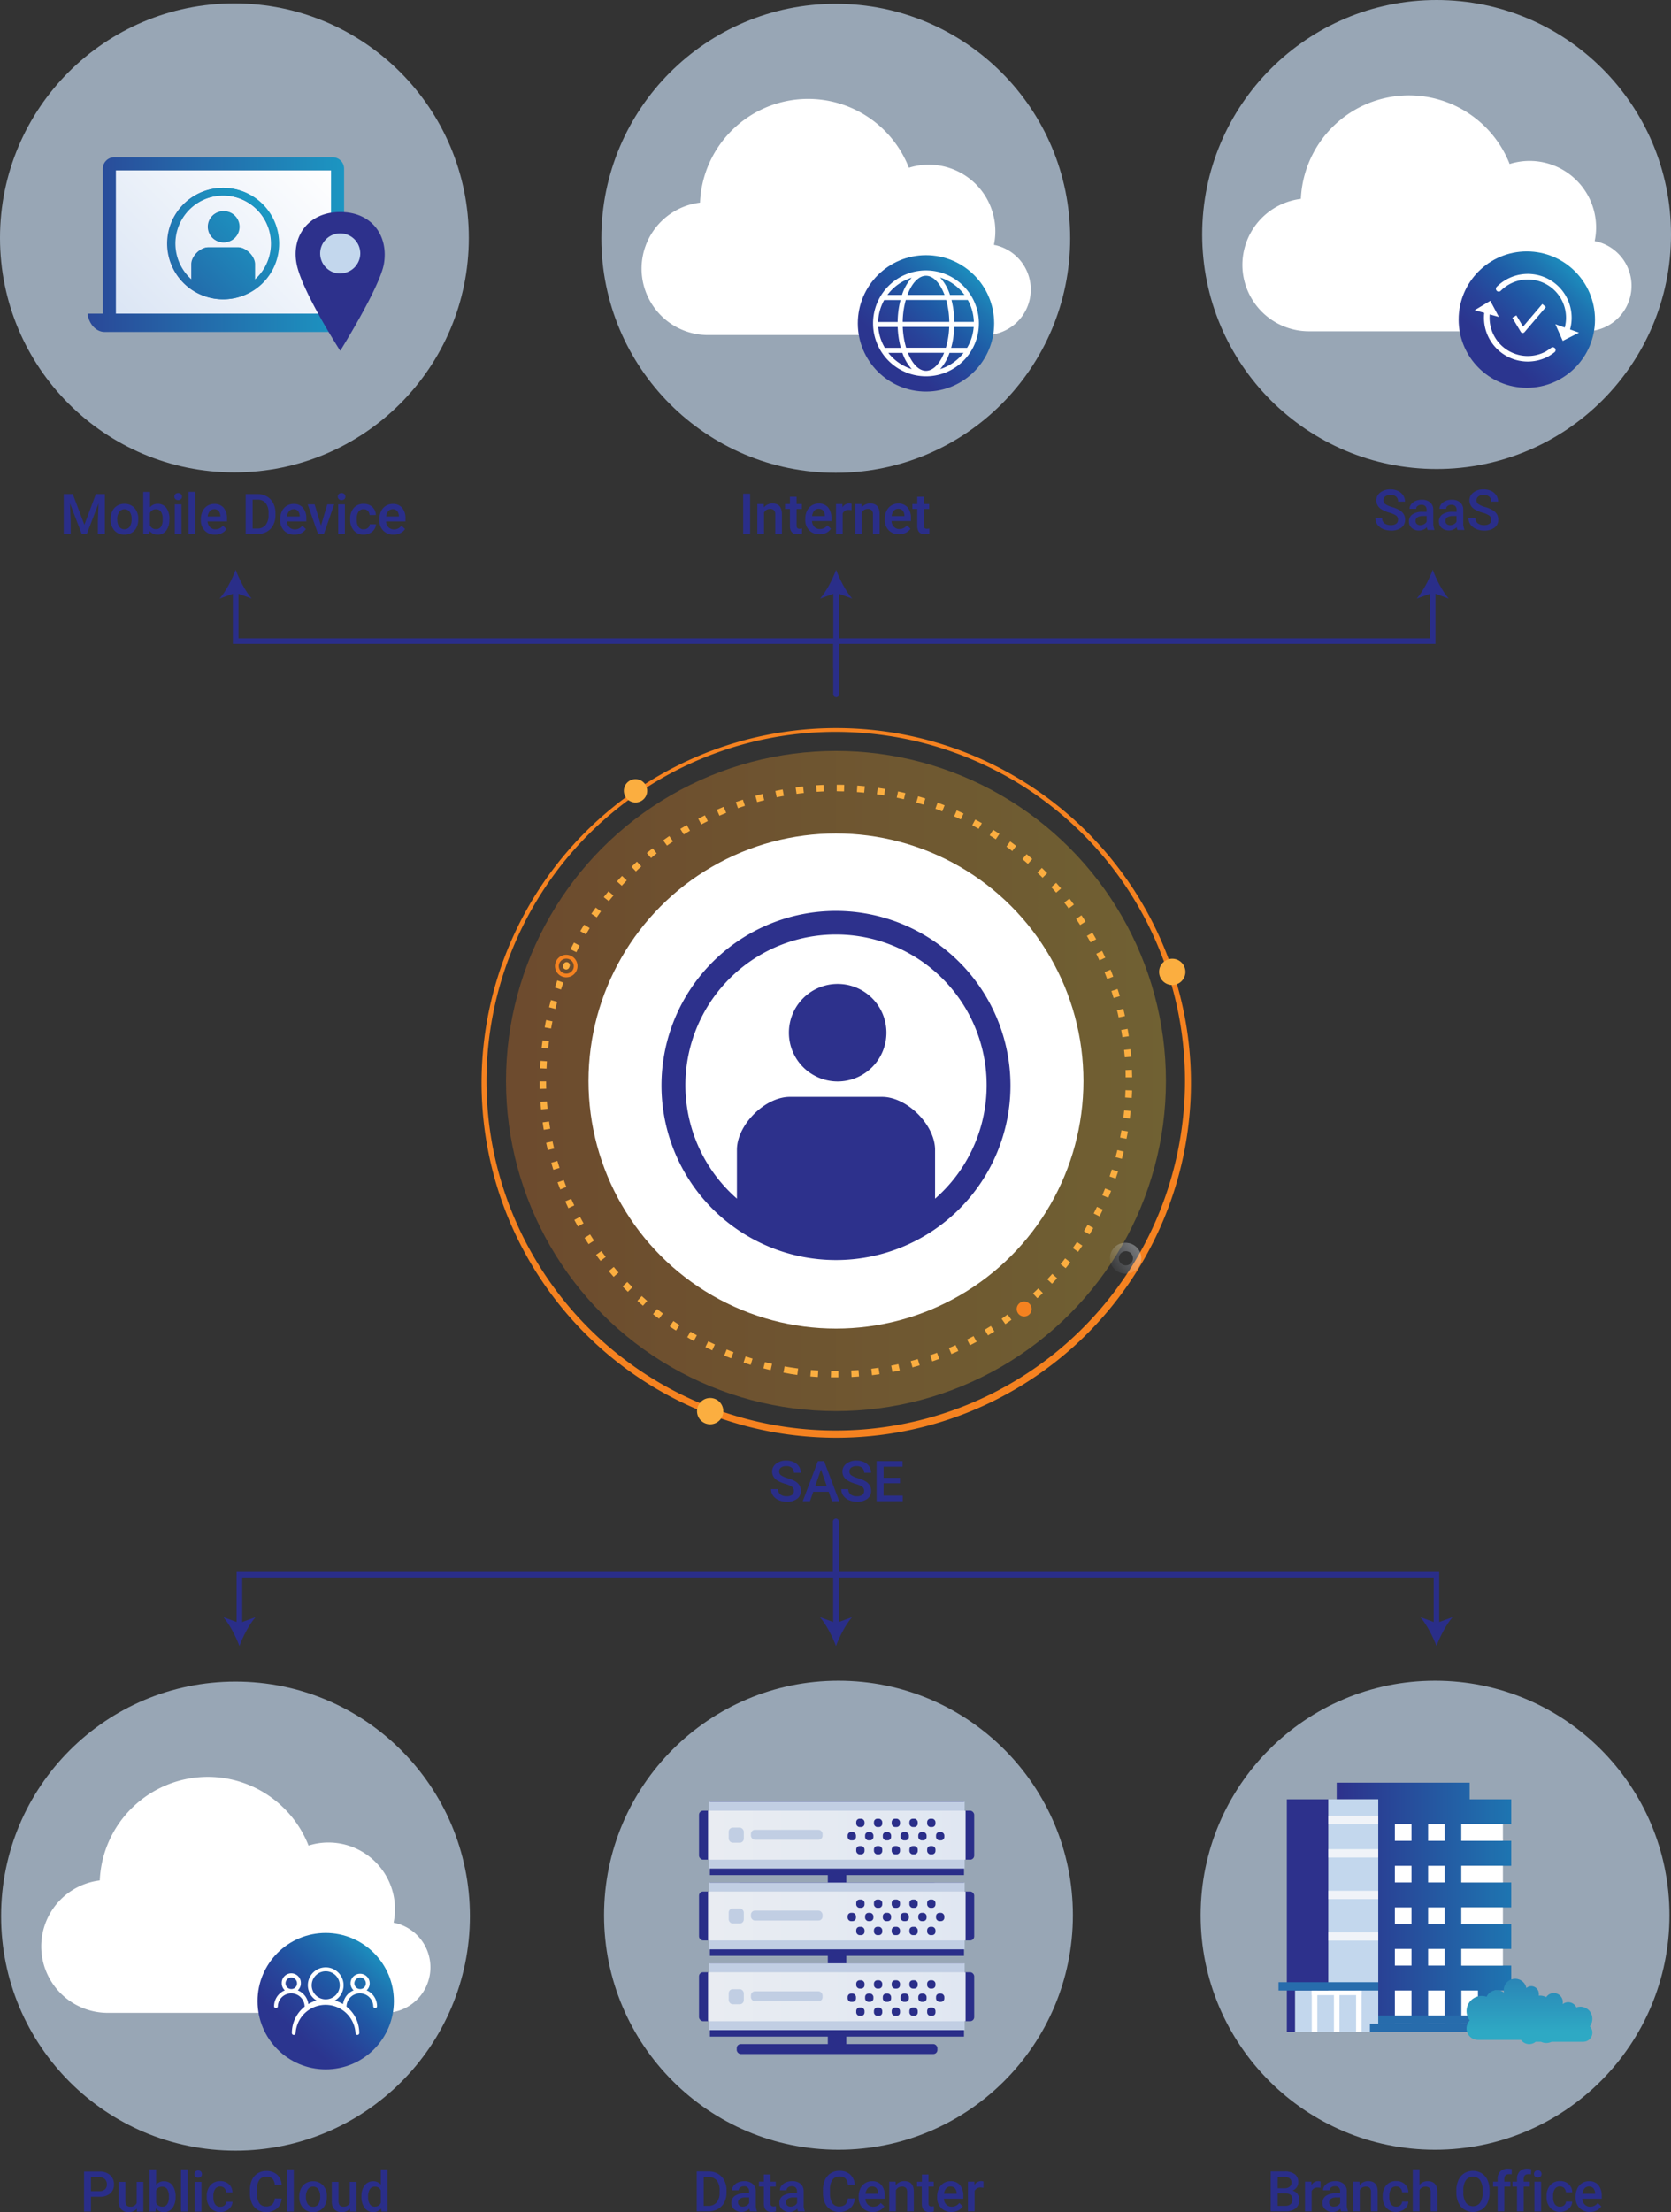 <svg xmlns="http://www.w3.org/2000/svg" xmlns:xlink="http://www.w3.org/1999/xlink" viewBox="0 0 891.06 1179.12"><rect x="0" y="0" width="891.06" height="1179.12" fill="#333333" stroke="none"/><defs><style>.cls-1{opacity:0.3;}.cls-2{fill:url(#New_Gradient_Swatch_10);}.cls-3{fill:#fff;}.cls-4{fill:#f58220;}.cls-5{opacity:0.35;isolation:isolate;fill:url(#linear-gradient);}.cls-6{fill:#fbae40;}.cls-7{fill:#2a2e89;}.cls-13,.cls-8{fill:#c3d7ed;}.cls-8{opacity:0.7;}.cls-9{fill:url(#linear-gradient-2);}.cls-10{fill:url(#linear-gradient-3);}.cls-11{fill:#2d318c;}.cls-12{fill:url(#New_Gradient_Swatch_1);}.cls-14{fill:#f0f3f8;}.cls-15{fill:#276cac;}.cls-16{fill:url(#linear-gradient-4);}.cls-17{fill:url(#linear-gradient-5);}.cls-18{fill:url(#linear-gradient-6);}.cls-19{fill:url(#linear-gradient-7);}.cls-20{fill:url(#linear-gradient-8);}.cls-21{fill:url(#linear-gradient-9);}.cls-22{fill:#c1cee3;}.cls-23{fill:url(#linear-gradient-10);}.cls-24{fill:url(#linear-gradient-11);}.cls-25{fill:url(#linear-gradient-12);}.cls-26{fill:url(#linear-gradient-13);}.cls-27{fill:url(#linear-gradient-14);}</style><linearGradient id="New_Gradient_Swatch_10" x1="269.82" y1="576.21" x2="621.74" y2="576.21" gradientUnits="userSpaceOnUse"><stop offset="0" stop-color="#f48120"/><stop offset="1" stop-color="#ffcc32"/></linearGradient><linearGradient id="linear-gradient" x1="2921.8" y1="-1300.08" x2="2933.43" y2="-1311.71" gradientTransform="matrix(-0.15, 0.99, 0.99, 0.15, 2336.49, -2024.14)" gradientUnits="userSpaceOnUse"><stop offset="0" stop-color="#eaeff7"/><stop offset="1" stop-color="#d2ddef" stop-opacity="0.1"/></linearGradient><linearGradient id="linear-gradient-2" x1="148.11" y1="1094.1" x2="206.09" y2="1031.94" gradientUnits="userSpaceOnUse"><stop offset="0.17" stop-color="#2b358f"/><stop offset="0.35" stop-color="#284399"/><stop offset="0.54" stop-color="#1f59a5"/><stop offset="0.74" stop-color="#1e75b1"/><stop offset="0.94" stop-color="#1b9ac4"/><stop offset="1" stop-color="#1ca3c9"/></linearGradient><linearGradient id="linear-gradient-3" x1="468.19" y1="199.79" x2="526.18" y2="137.62" xlink:href="#linear-gradient-2"/><linearGradient id="New_Gradient_Swatch_1" x1="712.78" y1="1014.47" x2="805.85" y2="1014.47" gradientUnits="userSpaceOnUse"><stop offset="0" stop-color="#2d318c"/><stop offset="1" stop-color="#1e75b1"/></linearGradient><linearGradient id="linear-gradient-4" x1="815.55" y1="1089.51" x2="815.55" y2="1054.64" gradientUnits="userSpaceOnUse"><stop offset="0.18" stop-color="#2ea9c4"/><stop offset="1" stop-color="#2a85b6"/></linearGradient><linearGradient id="linear-gradient-5" x1="68.68" y1="184.01" x2="170.84" y2="81.85" gradientUnits="userSpaceOnUse"><stop offset="0" stop-color="#d9e4f4"/><stop offset="1" stop-color="#fff"/></linearGradient><linearGradient id="linear-gradient-6" x1="46.68" y1="130.39" x2="191" y2="130.39" gradientUnits="userSpaceOnUse"><stop offset="0" stop-color="#2a4898"/><stop offset="1" stop-color="#1b9ac4"/></linearGradient><linearGradient id="linear-gradient-7" x1="98.17" y1="150.84" x2="140.15" y2="108.85" gradientUnits="userSpaceOnUse"><stop offset="0" stop-color="#236cab"/><stop offset="1" stop-color="#1b9ac4"/></linearGradient><linearGradient id="linear-gradient-8" x1="788.59" y1="197.78" x2="846.57" y2="135.61" xlink:href="#linear-gradient-2"/><linearGradient id="linear-gradient-9" x1="-2612.14" y1="-2367.65" x2="-2608.25" y2="-2367.65" gradientTransform="matrix(0, -1, -1, 0, -1956.74, -1631.94)" gradientUnits="userSpaceOnUse"><stop offset="0" stop-color="#7e77b2"/><stop offset="1" stop-color="#7e77b2"/></linearGradient><linearGradient id="linear-gradient-10" x1="363.32" y1="978.21" x2="590.58" y2="978.21" gradientUnits="userSpaceOnUse"><stop offset="0" stop-color="#eaedf2"/><stop offset="1" stop-color="#dbe4f2"/></linearGradient><linearGradient id="linear-gradient-11" x1="-2655.2" y1="-2367.65" x2="-2651.31" y2="-2367.65" xlink:href="#linear-gradient-9"/><linearGradient id="linear-gradient-12" x1="363.32" y1="1021.26" x2="590.58" y2="1021.26" xlink:href="#linear-gradient-10"/><linearGradient id="linear-gradient-13" x1="-2698.24" y1="-2367.65" x2="-2694.35" y2="-2367.65" xlink:href="#linear-gradient-9"/><linearGradient id="linear-gradient-14" x1="363.32" y1="1064.3" x2="590.58" y2="1064.3" xlink:href="#linear-gradient-10"/></defs><g id="Layer_2" data-name="Layer 2"><g id="Layer_1-2" data-name="Layer 1"><g class="cls-1"><circle class="cls-2" cx="445.78" cy="576.21" r="175.95"/></g><circle class="cls-3" cx="445.78" cy="576.21" r="131.96"/><path class="cls-4" d="M446.07,766.36a192.1,192.1,0,0,1-29.22-2.25,189.14,189.14,0,1,1,29.22,2.25Zm-.58-376.27A186.21,186.21,0,1,0,629.7,604.52l2,.31-2-.31A185.92,185.92,0,0,0,474.09,392.29,187.69,187.69,0,0,0,445.49,390.09Z"/><path class="cls-5" d="M600.36,678.92a7.64,7.64,0,0,1-1.26-.1,8.23,8.23,0,1,1,2.51-16.26,8.25,8.25,0,0,1,6.88,9.38h0A8.25,8.25,0,0,1,600.36,678.92Zm0-12a3.78,3.78,0,1,0,3.74,4.36h0a3.79,3.79,0,0,0-3.16-4.32A3.86,3.86,0,0,0,600.35,666.91Z"/><circle class="cls-6" cx="338.9" cy="421.53" r="6.22" transform="translate(-129.29 692.35) rotate(-81.25)"/><path class="cls-6" d="M289.33,554.52l3.43.48c-.2,1.29-.35,2.6-.49,3.87l-3.44-.39c.15-1.3.32-2.64.5-4Zm1.12-6.9c.24-1.3.49-2.62.76-3.92l3.39.71c-.26,1.27-.52,2.56-.75,3.84Zm-2.25,17.83,3.46.23c-.09,1.3-.16,2.61-.22,3.91l-3.47-.16c.06-1.32.13-2.66.23-4Zm4.58-28.56c.32-1.28.67-2.57,1-3.84l3.36.94c-.36,1.26-.7,2.53-1,3.78Zm-5,39.53h3.45c0,1.31,0,2.62.05,3.92l-3.45.09c0-1.33,0-2.67,0-4Zm8.1-50.07c.42-1.26.86-2.52,1.31-3.77l3.25,1.17c-.44,1.22-.88,2.46-1.27,3.69Zm-7.68,61,3.44-.24q.15,2,.33,3.9l-3.45.33c-.13-1.33-.24-2.66-.34-4Zm12.17-73,.2-.47a1.74,1.74,0,0,1,2.27-.91h0a1.72,1.72,0,0,1,.89,2.26l-.2.47a1.73,1.73,0,0,1-3.2-1.34v0Zm-11,83.9,3.43-.47c.18,1.3.38,2.6.59,3.87l-3.42.56c-.22-1.3-.42-2.63-.61-4ZM304.25,506c.59-1.2,1.2-2.4,1.83-3.57l3.06,1.62c-.61,1.14-1.21,2.31-1.79,3.48Zm-13,103.11,3.38-.72c.27,1.26.57,2.54.87,3.81l-3.37.81c-.32-1.3-.62-2.61-.89-3.91Zm18.19-112.81c.67-1.14,1.35-2.29,2.07-3.43l2.94,1.82c-.67,1.12-1.34,2.25-2,3.36ZM293.93,619.79l3.32-1c.36,1.26.74,2.51,1.13,3.73l-3.3,1c-.4-1.25-.76-2.53-1.15-3.81Zm21.43-132.74c.75-1.1,1.53-2.2,2.31-3.28l2.8,2c-.76,1.06-1.52,2.14-2.25,3.2Zm-18,143.16,3.27-1.18c.45,1.22.91,2.45,1.38,3.65L298.78,634C298.25,632.72,297.78,631.46,297.32,630.21Zm24.58-152c.83-1.05,1.68-2.09,2.53-3.11l2.66,2.22c-.83,1-1.66,2-2.47,3ZM301.43,640.38l3.16-1.41c.53,1.19,1.08,2.38,1.64,3.54L303.1,644c-.56-1.19-1.12-2.4-1.66-3.62ZM329,469.82c.9-1,1.8-2,2.73-2.92l2.5,2.38c-.9.93-1.79,1.9-2.67,2.85ZM306.25,650.25l3.06-1.62c.61,1.15,1.24,2.3,1.87,3.42l-3,1.7c-.65-1.15-1.29-2.33-1.92-3.51ZM336.74,462c1-.91,1.94-1.83,2.92-2.72l2.32,2.57c-1,.85-1.93,1.76-2.87,2.65Zm-25,197.8,2.93-1.83c.69,1.11,1.4,2.22,2.11,3.29l-2.89,1.9c-.74-1.11-1.46-2.25-2.17-3.37Zm33.18-205.11c1-.85,2.07-1.69,3.11-2.52l2.14,2.71c-1,.8-2,1.63-3,2.46ZM317.86,668.86l2.81-2c.76,1,1.55,2.1,2.34,3.13l-2.75,2.08c-.81-1-1.62-2.12-2.39-3.19Zm35.77-220.92c1.07-.78,2.17-1.55,3.27-2.3l2,2.86c-1.08.74-2.16,1.49-3.21,2.24Zm-29,229.59,2.66-2.21c.84,1,1.69,2,2.54,3l-2.6,2.29C326.35,679.58,325.46,678.55,324.62,677.53Zm38.15-235.69c1.11-.71,2.28-1.39,3.43-2.06l1.74,3-3.34,2ZM332,685.72l2.5-2.4c.9.93,1.82,1.87,2.75,2.79l-2.43,2.46c-1-.94-1.9-1.9-2.82-2.85Zm40.36-249.33c1.17-.62,2.36-1.23,3.55-1.82l1.52,3.1c-1.16.58-2.33,1.18-3.47,1.78Zm-32.46,257,2.31-2.55c1,.88,1.95,1.75,2.93,2.59L342.84,696c-1-.88-2-1.77-3-2.66Zm42.34-261.76c1.21-.53,2.44-1.06,3.67-1.57l1.32,3.21c-1.21.49-2.41,1-3.59,1.52ZM348.25,700.46l2.14-2.71c1,.8,2.07,1.6,3.13,2.38l-2.06,2.77c-1.1-.78-2.17-1.6-3.21-2.43Zm44.12-272.93c1.25-.44,2.52-.88,3.77-1.3l1.09,3.28c-1.22.41-2.46.84-3.7,1.28ZM357.14,707l1.94-2.86c1.07.73,2.18,1.46,3.27,2.16l-1.87,2.91c-1.13-.7-2.25-1.45-3.35-2.2ZM402.8,424.18c1.27-.36,2.56-.71,3.85-1l.86,3.35c-1.25.3-2.52.66-3.76,1ZM366.45,712.83l1.74-3c1.13.67,2.3,1.31,3.42,1.92l-1.66,3c-1.17-.62-2.34-1.28-3.5-2Zm47-291.24c1.3-.27,2.62-.53,3.92-.77l.62,3.41c-1.26.23-2.57.47-3.83.74ZM376.16,718.05l1.52-3.1c1.17.57,2.36,1.14,3.54,1.68l-1.45,3.14c-1.2-.58-2.41-1.16-3.61-1.72Zm48.1-298.33c1.32-.17,2.65-.34,4-.49l.38,3.44c-1.29.14-2.59.3-3.87.48Zm-38.07,302.8,1.31-3.22c1.2.49,2.42,1,3.64,1.43L389.92,724c-1.24-.45-2.49-.94-3.73-1.44Zm49-303.93c1.33-.09,2.68-.16,4-.21l.15,3.45c-1.3.05-2.61.13-3.91.21ZM396.51,726.3l1.07-3.29c1.24.4,2.49.79,3.73,1.17l-1,3.31c-1.24-.38-2.53-.78-3.79-1.19Zm49.67-308c1.32,0,2.67,0,4,.06l-.1,3.46c-1.3,0-2.62-.06-3.91-.07Zm-39.11,311.1.84-3.37c1.27.31,2.54.62,3.8.9l-.76,3.38C409.66,730,408.36,729.67,407.07,729.35Zm50.09-310.68c1.32.1,2.66.21,4,.35l-.34,3.44c-1.29-.13-2.6-.24-3.89-.33Zm-39.38,313,.61-3.4c1.28.23,2.58.44,3.86.64,1.11.17,2.25.34,3.37.48l-.45,3.43c-1.15-.15-2.31-.32-3.43-.49Q419.78,732,417.78,731.65Zm50.3-311.8,1.73.27,2.22.34-.57,3.41-2.18-.33-1.69-.26Zm10.09,5.31.72-3.39c1.3.28,2.61.57,3.9.88L482,426C480.72,425.72,479.42,425.42,478.17,425.16Zm-45.73,305c1.3.12,2.61.21,3.9.29l-.22,3.47c-1.32-.08-2.66-.18-4-.3ZM488.6,427.76l1-3.32c1.28.37,2.56.76,3.82,1.15l-1,3.3C491.11,428.5,489.85,428.12,488.6,427.76ZM443.18,730.69c1.29,0,2.6,0,3.9,0l0,3.46c-1.33,0-2.68,0-4,0ZM498.8,431.08l1.18-3.25c1.24.46,2.5.93,3.73,1.42l-1.26,3.22c-1.19-.47-2.42-.94-3.63-1.38ZM453.91,730.52c1.3-.06,2.61-.15,3.9-.25l.27,3.45c-1.32.1-2.67.19-4,.26Zm54.87-295.41,1.4-3.15c1.21.53,2.43,1.09,3.63,1.67l-1.48,3.12c-1.18-.56-2.37-1.11-3.55-1.64ZM464.62,729.58c1.29-.16,2.59-.33,3.87-.53l.51,3.43c-1.31.19-2.64.37-4,.53Zm53.83-289.74,1.62-3c1.18.62,2.36,1.27,3.51,1.93l-1.7,3c-1.13-.64-2.28-1.28-3.43-1.89ZM475.24,727.9c1.27-.25,2.58-.51,3.82-.79l.75,3.38c-1.3.3-2.59.56-3.92.81Zm52.51-282.67,1.84-2.93c1.12.71,2.28,1.44,3.36,2.17L531,447.36c-1.06-.72-2.17-1.43-3.27-2.12ZM485.67,725.48c1.24-.31,2.5-.68,3.75-1.05l1,3.32c-1.27.37-2.56.74-3.84,1.08Zm51-274.19,2-2.79c1.08.78,2.15,1.59,3.21,2.4l-2.11,2.74C538.79,452.83,537.74,452,536.68,451.29ZM496,722.38c1.22-.42,2.45-.86,3.67-1.31l1.21,3.24c-1.24.46-2.51.91-3.75,1.34Zm49.21-264.45,2.23-2.65c1,.85,2,1.73,3,2.61l-2.3,2.59c-1-.88-2-1.73-3-2.57ZM506,718.54c1.19-.5,2.39-1,3.57-1.57l1.44,3.15c-1.21.55-2.44,1.09-3.66,1.6Zm47.19-253.42,2.38-2.49c1,.93,1.92,1.88,2.84,2.82l-2.47,2.42c-.87-.91-1.81-1.84-2.75-2.75ZM515.69,714c1.15-.58,2.31-1.19,3.45-1.81l1.65,3c-1.17.64-2.36,1.26-3.54,1.86Zm44.92-241.11,2.57-2.32c.88,1,1.77,2,2.64,3l-2.63,2.25c-.85-1-1.73-2-2.58-2.94ZM525.08,708.79c1.11-.67,2.21-1.36,3.32-2l1.85,2.92c-1.11.71-2.27,1.41-3.4,2.09ZM567.51,481.1l2.73-2.13c.84,1,1.63,2.12,2.42,3.18l-2.79,2.08c-.76-1.06-1.56-2.11-2.36-3.13ZM534.1,702.94c1.06-.74,2.13-1.5,3.18-2.28l2.07,2.82c-1.08.78-2.17,1.57-3.25,2.32Zm39.73-213.15,2.86-1.93c.74,1.11,1.48,2.23,2.2,3.34L576,493.06C575.27,492,574.55,490.86,573.83,489.79ZM542.68,696.5c1-.81,2-1.65,3-2.49l2.24,2.64c-1,.85-2,1.72-3.08,2.53Zm36.85-197.61,3-1.74c.67,1.14,1.33,2.32,2,3.48l-3,1.66c-.63-1.13-1.27-2.27-1.92-3.4ZM550.84,689.45c.95-.88,1.91-1.79,2.83-2.7l2.42,2.48c-1,.93-1.93,1.86-2.93,2.75Zm33.75-181.08,3.1-1.52c.58,1.18,1.13,2.39,1.71,3.6l-3.14,1.45c-.55-1.19-1.11-2.38-1.67-3.53ZM558.47,681.9c.88-.94,1.79-1.91,2.64-2.89l2.58,2.31c-.89,1-1.81,2-2.7,2.95ZM589,518.17l3.2-1.31c.49,1.22,1,2.47,1.42,3.72l-3.23,1.23C589.93,520.58,589.45,519.36,589,518.17ZM565.56,673.81c.82-1,1.63-2,2.43-3.07l2.74,2.12c-.82,1.06-1.66,2.11-2.48,3.12Zm27.1-145.57,3.29-1.08c.4,1.25.81,2.53,1.19,3.8l-3.32,1c-.37-1.24-.76-2.48-1.16-3.71Zm-20.59,137c.74-1.06,1.49-2.14,2.22-3.23l2.87,1.94c-.74,1.11-1.5,2.22-2.27,3.31Zm23.57-126.7,3.35-.85c.3,1.27.63,2.59.9,3.87l-3.37.76C596.25,541.05,596,539.78,595.64,538.54ZM578,656.23c.67-1.11,1.34-2.25,2-3.38l3,1.72c-.68,1.15-1.36,2.29-2,3.46ZM597.88,549l3.41-.61c.23,1.3.45,2.63.65,3.94l-3.42.52C598.33,551.6,598.12,550.3,597.88,549Zm-14.67,97.79c.6-1.15,1.18-2.31,1.75-3.51l3.12,1.48c-.58,1.2-1.18,2.42-1.79,3.59Zm16.2-87.16,3.44-.36c.14,1.32.26,2.66.39,4l-3.45.28c-.12-1.28-.25-2.59-.38-3.89ZM587.8,637.09c.51-1.19,1-2.4,1.49-3.61l3.22,1.28c-.5,1.23-1,2.48-1.53,3.69Zm12.38-66.71,3.43-.13c0,1.32.09,2.67.09,4l-3.46,0C600.26,573,600.23,571.67,600.18,570.38Zm-8.5,56.68c.42-1.23.84-2.47,1.23-3.71l3.3,1.06c-.4,1.26-.83,2.53-1.27,3.8Zm8.52-45.94,3.48.12c0,1.32-.11,2.67-.18,4L600,585c.07-1.26.12-2.58.17-3.88Zm-5.35,35.67c.34-1.25.67-2.52,1-3.78l3.37.82c-.31,1.28-.65,2.59-1,3.84Zm4.62-24.94,3.45.35c-.14,1.32-.29,2.65-.46,4l-3.44-.44C599.19,594.44,599.34,593.13,599.47,591.85Zm-2.17,14.49c.25-1.27.49-2.56.71-3.84l3.41.58c-.2,1.31-.47,2.63-.73,3.93Z"/><path class="cls-4" d="M305.94,515.56a4,4,0,1,1-3.35-4.55h0a4,4,0,0,1,3.34,4.55h0m1.95.3a6,6,0,1,0-6.81,5h0A6,6,0,0,0,307.89,515.86Z"/><circle class="cls-4" cx="546.13" cy="697.74" r="3.99"/><circle class="cls-6" cx="625.1" cy="518.03" r="7.01"/><circle class="cls-6" cx="378.69" cy="752.17" r="7.01"/><path class="cls-7" d="M766,868a1.5,1.5,0,0,1-1.5-1.5V840.85H444.22v-29.8a1.5,1.5,0,0,1,3,0v26.8H767.46v28.68A1.5,1.5,0,0,1,766,868Z"/><path class="cls-7" d="M766,877.4c1.9-5.12,5.14-11.46,8.56-15.39l-8.56,3.1L757.4,862C760.83,865.94,764.07,872.28,766,877.4Z"/><path class="cls-7" d="M127.67,868a1.5,1.5,0,0,1-1.5-1.5V837.85H444.28v-26.8a1.5,1.5,0,0,1,3,0v29.8H129.17v25.68A1.5,1.5,0,0,1,127.67,868Z"/><path class="cls-7" d="M127.67,877.4c1.9-5.12,5.14-11.46,8.57-15.39l-8.57,3.1-8.55-3.1C122.54,865.94,125.78,872.28,127.67,877.4Z"/><path class="cls-7" d="M48.52,1170.92v7.91h-3.7V1157.5H53a8.24,8.24,0,0,1,5.67,1.86,6.27,6.27,0,0,1,2.1,4.93,6,6,0,0,1-2,4.88,8.65,8.65,0,0,1-5.77,1.75Zm0-3H53a4.37,4.37,0,0,0,3-.93,3.4,3.4,0,0,0,1-2.69,3.7,3.7,0,0,0-1.05-2.76,4.05,4.05,0,0,0-2.9-1.06H48.52Z"/><path class="cls-7" d="M73,1177.28a5.52,5.52,0,0,1-4.45,1.84,4.93,4.93,0,0,1-3.91-1.51,6.42,6.42,0,0,1-1.32-4.36V1163h3.56v10.22c0,2,.83,3,2.5,3a3.51,3.51,0,0,0,3.5-1.86V1163h3.56v15.85H73Z"/><path class="cls-7" d="M93.63,1171.06a9.52,9.52,0,0,1-1.65,5.88,5.38,5.38,0,0,1-4.54,2.18,5.16,5.16,0,0,1-4.33-2l-.18,1.72H79.71v-22.5h3.56v8.17a5.16,5.16,0,0,1,4.15-1.81,5.4,5.4,0,0,1,4.55,2.15,9.68,9.68,0,0,1,1.66,6Zm-3.56-.3a6.78,6.78,0,0,0-.91-3.87,3,3,0,0,0-2.64-1.29,3.3,3.3,0,0,0-3.25,2v6.54a3.34,3.34,0,0,0,3.28,2.06,3,3,0,0,0,2.58-1.24,6.58,6.58,0,0,0,.94-3.77Z"/><path class="cls-7" d="M100.09,1178.83H96.53v-22.5h3.56Z"/><path class="cls-7" d="M103.68,1158.86a1.88,1.88,0,0,1,.52-1.36,2,2,0,0,1,1.48-.54,2,2,0,0,1,1.5.54,1.88,1.88,0,0,1,.52,1.36,1.82,1.82,0,0,1-.52,1.34,2,2,0,0,1-1.5.54,2,2,0,0,1-1.48-.54A1.82,1.82,0,0,1,103.68,1158.86Zm3.77,20h-3.56V1163h3.56Z"/><path class="cls-7" d="M117.54,1176.28a3.19,3.19,0,0,0,2.21-.78,2.62,2.62,0,0,0,.94-1.92H124a5.15,5.15,0,0,1-.92,2.77,6,6,0,0,1-2.34,2,7,7,0,0,1-3.2.75,6.78,6.78,0,0,1-5.27-2.15,8.55,8.55,0,0,1-2-6v-.37a8.39,8.39,0,0,1,1.94-5.79,6.68,6.68,0,0,1,5.27-2.17,6.52,6.52,0,0,1,4.61,1.64,5.89,5.89,0,0,1,1.86,4.33h-3.35a3.27,3.27,0,0,0-.93-2.24,3,3,0,0,0-2.22-.88,3.16,3.16,0,0,0-2.67,1.25,6.47,6.47,0,0,0-1,3.81v.57a6.47,6.47,0,0,0,.93,3.84A3.12,3.12,0,0,0,117.54,1176.28Z"/><path class="cls-7" d="M150.22,1171.88a7.66,7.66,0,0,1-2.52,5.33,8.59,8.59,0,0,1-5.84,1.91,8.27,8.27,0,0,1-4.49-1.21,7.93,7.93,0,0,1-3-3.43,12.48,12.48,0,0,1-1.1-5.17v-2a12.49,12.49,0,0,1,1.07-5.31,8.1,8.1,0,0,1,3.07-3.55,8.56,8.56,0,0,1,4.62-1.24,8.23,8.23,0,0,1,5.69,1.91,8,8,0,0,1,2.5,5.41h-3.69a5.3,5.3,0,0,0-1.34-3.32,4.43,4.43,0,0,0-3.16-1,4.31,4.31,0,0,0-3.71,1.76,8.89,8.89,0,0,0-1.33,5.19V1169a9.39,9.39,0,0,0,1.24,5.27,4.11,4.11,0,0,0,3.63,1.82,4.76,4.76,0,0,0,3.28-1,5.09,5.09,0,0,0,1.39-3.27Z"/><path class="cls-7" d="M156.67,1178.83h-3.56v-22.5h3.56Z"/><path class="cls-7" d="M159.58,1170.76a9.26,9.26,0,0,1,.93-4.2,6.64,6.64,0,0,1,2.59-2.87,7.28,7.28,0,0,1,3.84-1,6.9,6.9,0,0,1,5.2,2.06,8.06,8.06,0,0,1,2.16,5.48l0,.83a9.42,9.42,0,0,1-.9,4.19,6.64,6.64,0,0,1-2.58,2.86,7.39,7.39,0,0,1-3.87,1,6.86,6.86,0,0,1-5.37-2.23,8.54,8.54,0,0,1-2-6Zm3.56.3a6.39,6.39,0,0,0,1,3.83,3.28,3.28,0,0,0,2.82,1.39,3.24,3.24,0,0,0,2.8-1.41,7,7,0,0,0,1-4.11,6.31,6.31,0,0,0-1-3.81,3.29,3.29,0,0,0-2.8-1.41,3.24,3.24,0,0,0-2.77,1.39A6.85,6.85,0,0,0,163.14,1171.06Z"/><path class="cls-7" d="M186.63,1177.28a5.51,5.51,0,0,1-4.45,1.84,4.93,4.93,0,0,1-3.91-1.51,6.42,6.42,0,0,1-1.32-4.36V1163h3.56v10.22c0,2,.83,3,2.5,3a3.51,3.51,0,0,0,3.5-1.86V1163h3.56v15.85h-3.35Z"/><path class="cls-7" d="M192.73,1170.79a9.45,9.45,0,0,1,1.7-5.89,5.46,5.46,0,0,1,4.56-2.21,5.17,5.17,0,0,1,4.07,1.75v-8.11h3.56v22.5H203.4l-.18-1.64a5.23,5.23,0,0,1-4.26,1.93,5.43,5.43,0,0,1-4.51-2.24A9.81,9.81,0,0,1,192.73,1170.79Zm3.56.3a6.59,6.59,0,0,0,.93,3.77,3,3,0,0,0,2.65,1.36,3.36,3.36,0,0,0,3.19-2v-6.77a3.32,3.32,0,0,0-3.16-1.9,3,3,0,0,0-2.67,1.37A7.3,7.3,0,0,0,196.29,1171.09Z"/><circle class="cls-8" cx="125.58" cy="1021.33" r="125"/><path class="cls-3" d="M22,1037.49a35.46,35.46,0,0,0,35.42,35.42H205.26a24.26,24.26,0,0,0,4.61-48.08,34.93,34.93,0,0,0,.76-7.3,35.47,35.47,0,0,0-35.44-35.42,35,35,0,0,0-10.65,1.63A57.69,57.69,0,0,0,53.2,1002.31,35.49,35.49,0,0,0,22,1037.49Z"/><circle class="cls-9" cx="173.69" cy="1066.67" r="36.35"/><path class="cls-3" d="M195.51,1060.9a5,5,0,0,0,1.63-3.74,5.1,5.1,0,1,0-10.2,0,5.06,5.06,0,0,0,1.63,3.74,9.2,9.2,0,0,0-5.64,7.34,19.93,19.93,0,0,0-4.34-1.9,9.45,9.45,0,0,0,4.62-8.16,9.52,9.52,0,1,0-14.41,8.16,15.33,15.33,0,0,0-4.35,1.9,9.2,9.2,0,0,0-5.64-7.34,5,5,0,0,0,1.63-3.74,5.1,5.1,0,1,0-10.19,0,5,5,0,0,0,1.63,3.74,9.23,9.23,0,0,0-5.71,8.49,1,1,0,0,0,2,0,7.14,7.14,0,0,1,14.27,0v.21a17.94,17.94,0,0,0-6.8,14.06,1,1,0,0,0,2,0,16,16,0,0,1,31.94,0,1,1,0,1,0,2,0,17.86,17.86,0,0,0-6.79-14.06v-.21a7.14,7.14,0,0,1,14.27,0,1,1,0,1,0,2,0A9.22,9.22,0,0,0,195.51,1060.9Zm-40.17-.68a3.06,3.06,0,1,1,3.06-3.06A3,3,0,0,1,155.34,1060.22Zm10.88-2a7.48,7.48,0,1,1,7.47,7.48A7.45,7.45,0,0,1,166.22,1058.18Zm25.82,2a3.06,3.06,0,1,1,3.06-3.06A3,3,0,0,1,192,1060.22Z"/><path class="cls-7" d="M400,284.51h-3.7V263.18H400Z"/><path class="cls-7" d="M407.24,268.66l.1,1.83a5.73,5.73,0,0,1,4.62-2.12q4.95,0,5,5.67v10.47h-3.56V274.24a3.28,3.28,0,0,0-.65-2.23,2.74,2.74,0,0,0-2.14-.73,3.42,3.42,0,0,0-3.2,2v11.28h-3.56V268.66Z"/><path class="cls-7" d="M424.78,264.81v3.85h2.8v2.64h-2.8v8.85a2,2,0,0,0,.36,1.31,1.66,1.66,0,0,0,1.28.4,5.4,5.4,0,0,0,1.25-.15v2.76a8.93,8.93,0,0,1-2.35.33q-4.1,0-4.1-4.52v-9h-2.6v-2.64h2.6v-3.85Z"/><path class="cls-7" d="M437,284.8a7.37,7.37,0,0,1-5.49-2.13,7.72,7.72,0,0,1-2.1-5.67v-.44a9.47,9.47,0,0,1,.91-4.24,6.9,6.9,0,0,1,2.58-2.91,6.72,6.72,0,0,1,3.69-1,6.25,6.25,0,0,1,5,2.06,8.74,8.74,0,0,1,1.76,5.85v1.43H433a4.76,4.76,0,0,0,1.31,3.11,3.93,3.93,0,0,0,2.89,1.14,4.84,4.84,0,0,0,4-2l1.92,1.84a6.53,6.53,0,0,1-2.54,2.2A8,8,0,0,1,437,284.8Zm-.43-13.58a3,3,0,0,0-2.36,1,5.28,5.28,0,0,0-1.15,2.86h6.78v-.27a4.37,4.37,0,0,0-.95-2.7A3,3,0,0,0,436.55,271.22Z"/><path class="cls-7" d="M454.09,271.91a8.53,8.53,0,0,0-1.45-.11,3.25,3.25,0,0,0-3.29,1.87v10.84h-3.56V268.66h3.4l.09,1.77a4,4,0,0,1,3.57-2.06,3.46,3.46,0,0,1,1.26.2Z"/><path class="cls-7" d="M459.35,268.66l.1,1.83a5.71,5.71,0,0,1,4.61-2.12q4.95,0,5,5.67v10.47h-3.56V274.24a3.28,3.28,0,0,0-.65-2.23,2.7,2.7,0,0,0-2.13-.73,3.42,3.42,0,0,0-3.21,2v11.28H456V268.66Z"/><path class="cls-7" d="M479.41,284.8a7.37,7.37,0,0,1-5.49-2.13,7.72,7.72,0,0,1-2.1-5.67v-.44a9.61,9.61,0,0,1,.91-4.24,7,7,0,0,1,2.58-2.91,6.72,6.72,0,0,1,3.69-1,6.24,6.24,0,0,1,5,2.06,8.74,8.74,0,0,1,1.77,5.85v1.43H475.41a4.76,4.76,0,0,0,1.31,3.11,3.94,3.94,0,0,0,2.89,1.14,4.84,4.84,0,0,0,4-2l1.92,1.84A6.49,6.49,0,0,1,483,284,8,8,0,0,1,479.41,284.8ZM479,271.22a3,3,0,0,0-2.36,1,5.28,5.28,0,0,0-1.15,2.86h6.78v-.27a4.37,4.37,0,0,0-.95-2.7A3,3,0,0,0,479,271.22Z"/><path class="cls-7" d="M492.69,264.81v3.85h2.79v2.64h-2.79v8.85a2,2,0,0,0,.36,1.31,1.65,1.65,0,0,0,1.28.4,5.32,5.32,0,0,0,1.24-.15v2.76a8.92,8.92,0,0,1-2.34.33c-2.74,0-4.1-1.51-4.1-4.52v-9h-2.61v-2.64h2.61v-3.85Z"/><circle class="cls-8" cx="445.67" cy="127.01" r="125"/><path class="cls-3" d="M342.11,143.17a35.46,35.46,0,0,0,35.42,35.43H525.35A24.26,24.26,0,0,0,530,130.52a35.07,35.07,0,0,0,.76-7.3,35.46,35.46,0,0,0-46.09-33.8A57.7,57.7,0,0,0,373.28,108,35.47,35.47,0,0,0,342.11,143.17Z"/><circle class="cls-10" cx="493.78" cy="172.36" r="36.35"/><path class="cls-3" d="M493.78,144.14A28.22,28.22,0,1,0,522,172.36,28.24,28.24,0,0,0,493.78,144.14Zm21.93,41.26h-8.5a48.26,48.26,0,0,0,1.65-11.09h10.36A25.18,25.18,0,0,1,515.71,185.4Zm-14.39,11.35a24.69,24.69,0,0,0,5-8.66h7.5A25.68,25.68,0,0,1,501.32,196.75Zm-27.62-8.66h7.5a24.69,24.69,0,0,0,5,8.66A25.68,25.68,0,0,1,473.7,188.09Zm-5.36-13.78H478.7a48.26,48.26,0,0,0,1.65,11.09h-8.5A25.18,25.18,0,0,1,468.34,174.31Zm3.16-14.38h8.68a49.33,49.33,0,0,0-1.51,11.7h-10.4A25.34,25.34,0,0,1,471.5,159.93Zm14.74-12a25.07,25.07,0,0,0-5.25,9.27h-7.76A25.6,25.6,0,0,1,486.24,148Zm28.09,9.27h-7.76a25.07,25.07,0,0,0-5.25-9.27A25.6,25.6,0,0,1,514.33,157.24Zm-8.13,14.39H481.36a45.69,45.69,0,0,1,1.65-11.7h21.54A45.69,45.69,0,0,1,506.2,171.63Zm-1.83,13.77H483.19a44.74,44.74,0,0,1-1.8-11.09h24.77A44.29,44.29,0,0,1,504.37,185.4Zm-.93,2.69c-2.3,5.81-5.81,9.6-9.66,9.6s-7.36-3.79-9.66-9.6Zm-19.55-30.85c2.29-6.15,5.91-10.21,9.89-10.21s7.6,4.06,9.89,10.21Zm25,14.39a48.83,48.83,0,0,0-1.5-11.7h8.69a25.45,25.45,0,0,1,3.22,11.7Z"/><path class="cls-7" d="M677.6,1178.75v-21.32h7.31a8.91,8.91,0,0,1,5.51,1.45,5.09,5.09,0,0,1,1.89,4.32,4.65,4.65,0,0,1-.79,2.63,5.12,5.12,0,0,1-2.32,1.82,4.7,4.7,0,0,1,2.68,1.77,5.12,5.12,0,0,1,.94,3.11,5.65,5.65,0,0,1-1.93,4.61,8.33,8.33,0,0,1-5.51,1.61Zm3.71-12.34h3.63a4.21,4.21,0,0,0,2.7-.79,2.68,2.68,0,0,0,1-2.22,2.72,2.72,0,0,0-.9-2.28,4.57,4.57,0,0,0-2.81-.71h-3.6Zm0,2.72v6.66h4.11a4,4,0,0,0,2.73-.86,3.05,3.05,0,0,0,1-2.4q0-3.33-3.4-3.4Z"/><path class="cls-7" d="M704.18,1166.16a8.6,8.6,0,0,0-1.45-.12,3.27,3.27,0,0,0-3.3,1.87v10.84h-3.55V1162.9h3.39l.09,1.78a4,4,0,0,1,3.58-2.07,3.32,3.32,0,0,1,1.26.21Z"/><path class="cls-7" d="M715.16,1178.75a5.36,5.36,0,0,1-.41-1.48,5.51,5.51,0,0,1-4.16,1.78,5.61,5.61,0,0,1-3.9-1.37,4.36,4.36,0,0,1-1.51-3.36,4.49,4.49,0,0,1,1.89-3.89,9.06,9.06,0,0,1,5.38-1.36h2.18v-1a2.77,2.77,0,0,0-.69-2,2.71,2.71,0,0,0-2.09-.74,3.11,3.11,0,0,0-2,.61,1.87,1.87,0,0,0-.78,1.54h-3.56a4,4,0,0,1,.87-2.44,5.76,5.76,0,0,1,2.35-1.77,8.21,8.21,0,0,1,3.31-.65,6.65,6.65,0,0,1,4.44,1.4,5,5,0,0,1,1.7,3.93v7.15a8,8,0,0,0,.6,3.41v.25Zm-3.91-2.56a4.06,4.06,0,0,0,2-.51,3.39,3.39,0,0,0,1.4-1.38v-3h-1.92a5.23,5.23,0,0,0-3,.69,2.25,2.25,0,0,0-1,2,2.06,2.06,0,0,0,.69,1.63A2.6,2.6,0,0,0,711.25,1176.19Z"/><path class="cls-7" d="M724.92,1162.9l.11,1.84a5.69,5.69,0,0,1,4.61-2.13q5,0,5,5.67v10.47h-3.56v-10.26a3.29,3.29,0,0,0-.65-2.24,2.77,2.77,0,0,0-2.13-.72,3.43,3.43,0,0,0-3.21,1.94v11.28h-3.56V1162.9Z"/><path class="cls-7" d="M744.52,1176.2a3.22,3.22,0,0,0,2.21-.77,2.69,2.69,0,0,0,.94-1.92H751a5.26,5.26,0,0,1-.92,2.76,6,6,0,0,1-2.35,2,6.94,6.94,0,0,1-3.19.75,6.74,6.74,0,0,1-5.27-2.16,8.51,8.51,0,0,1-1.95-5.94v-.37a8.39,8.39,0,0,1,1.93-5.79,6.71,6.71,0,0,1,5.28-2.18,6.49,6.49,0,0,1,4.6,1.65,5.9,5.9,0,0,1,1.87,4.33h-3.35a3.25,3.25,0,0,0-.93-2.24,3,3,0,0,0-2.22-.88,3.11,3.11,0,0,0-2.67,1.25,6.34,6.34,0,0,0-1,3.8v.57a6.52,6.52,0,0,0,.93,3.85A3.13,3.13,0,0,0,744.52,1176.2Z"/><path class="cls-7" d="M756.92,1164.63a5.56,5.56,0,0,1,4.41-2c3.37,0,5.09,1.93,5.14,5.79v10.35h-3.56v-10.22a3.14,3.14,0,0,0-.71-2.32,2.89,2.89,0,0,0-2.09-.68,3.41,3.41,0,0,0-3.19,1.9v11.32h-3.56v-22.5h3.56Z"/><path class="cls-7" d="M794.3,1168.65a13.13,13.13,0,0,1-1.08,5.5,8.27,8.27,0,0,1-3.1,3.63,9.07,9.07,0,0,1-9.26,0,8.27,8.27,0,0,1-3.13-3.61,12.66,12.66,0,0,1-1.13-5.41v-1.2a13,13,0,0,1,1.11-5.51,8.32,8.32,0,0,1,3.12-3.65,9.1,9.1,0,0,1,9.24,0,8.25,8.25,0,0,1,3.12,3.61,13,13,0,0,1,1.11,5.47Zm-3.71-1.12a9.27,9.27,0,0,0-1.34-5.43,4.73,4.73,0,0,0-7.56,0,9.19,9.19,0,0,0-1.38,5.33v1.23a9.27,9.27,0,0,0,1.37,5.43,4.74,4.74,0,0,0,7.59,0,9.46,9.46,0,0,0,1.32-5.47Z"/><path class="cls-7" d="M798.6,1178.75v-13.21h-2.42v-2.64h2.42v-1.45a5.48,5.48,0,0,1,1.46-4.07,5.62,5.62,0,0,1,4.11-1.43,8.06,8.06,0,0,1,2,.26l-.09,2.78a6.93,6.93,0,0,0-1.36-.11c-1.7,0-2.55.87-2.55,2.62v1.4h3.22v2.64h-3.22v13.21Z"/><path class="cls-7" d="M808.93,1178.75v-13.21h-2.41v-2.64h2.41v-1.45a5.44,5.44,0,0,1,1.47-4.07,5.59,5.59,0,0,1,4.1-1.43,8,8,0,0,1,2,.26l-.09,2.78a6.86,6.86,0,0,0-1.36-.11c-1.7,0-2.55.87-2.55,2.62v1.4h3.23v2.64h-3.23v13.21Z"/><path class="cls-7" d="M818,1158.79a1.9,1.9,0,0,1,.52-1.36,2.29,2.29,0,0,1,3,0,2,2,0,0,1,0,2.7,2.36,2.36,0,0,1-3,0A1.89,1.89,0,0,1,818,1158.79Zm3.78,20h-3.56V1162.9h3.56Z"/><path class="cls-7" d="M831.89,1176.2a3.2,3.2,0,0,0,2.21-.77,2.65,2.65,0,0,0,.94-1.92h3.35a5.17,5.17,0,0,1-.92,2.76,6.09,6.09,0,0,1-2.34,2,7,7,0,0,1-3.2.75,6.75,6.75,0,0,1-5.27-2.16,8.51,8.51,0,0,1-1.95-5.94v-.37a8.44,8.44,0,0,1,1.93-5.79,6.71,6.71,0,0,1,5.28-2.18,6.49,6.49,0,0,1,4.6,1.65,5.9,5.9,0,0,1,1.87,4.33H835a3.25,3.25,0,0,0-.93-2.24,3,3,0,0,0-2.22-.88,3.13,3.13,0,0,0-2.67,1.25,6.41,6.41,0,0,0-1,3.8v.57a6.52,6.52,0,0,0,.93,3.85A3.14,3.14,0,0,0,831.89,1176.2Z"/><path class="cls-7" d="M847.76,1179.05a7.36,7.36,0,0,1-5.48-2.13,7.73,7.73,0,0,1-2.11-5.68v-.44a9.5,9.5,0,0,1,.92-4.24,6.94,6.94,0,0,1,2.57-2.91,6.81,6.81,0,0,1,3.69-1,6.2,6.2,0,0,1,5,2.07,8.69,8.69,0,0,1,1.77,5.84V1172H843.76a4.78,4.78,0,0,0,1.31,3.1,4,4,0,0,0,2.9,1.14,4.79,4.79,0,0,0,4-2l1.92,1.83a6.39,6.39,0,0,1-2.54,2.2A8,8,0,0,1,847.76,1179.05Zm-.42-13.58a3,3,0,0,0-2.37,1,5.39,5.39,0,0,0-1.15,2.86h6.78v-.26a4.32,4.32,0,0,0-1-2.71A3,3,0,0,0,847.34,1165.47Z"/><circle class="cls-8" cx="765.24" cy="1020.86" r="125"/><polygon class="cls-11" points="686.2 1061 686.2 1083.15 690.63 1083.15 690.63 1061 708.35 1061 708.35 959.07 686.2 959.07 686.2 1061"/><polygon class="cls-12" points="805.85 972.37 805.85 959.07 783.69 959.07 783.69 950.21 712.78 950.21 712.78 959.07 734.94 959.07 734.94 972.37 734.94 981.23 734.94 994.52 734.94 1003.39 734.94 1016.68 734.94 1025.54 734.94 1038.84 734.94 1047.7 734.94 1061 734.94 1065.43 734.94 1078.72 796.98 1078.72 796.98 1061 805.85 1061 805.85 1047.7 779.26 1047.7 779.26 1038.84 805.85 1038.84 805.85 1025.54 779.26 1025.54 779.26 1016.68 805.85 1016.68 805.85 1003.39 779.26 1003.39 779.26 994.52 805.85 994.52 805.85 981.23 779.26 981.23 779.26 972.37 805.85 972.37"/><rect class="cls-3" x="743.81" y="1061" width="8.86" height="17.73"/><rect class="cls-3" x="761.53" y="1061" width="8.86" height="17.73"/><rect class="cls-3" x="779.26" y="1061" width="8.86" height="17.73"/><rect class="cls-3" x="779.26" y="1038.84" width="22.16" height="8.86"/><rect class="cls-3" x="779.26" y="1016.68" width="22.16" height="8.86"/><rect class="cls-3" x="779.26" y="994.52" width="22.16" height="8.86"/><rect class="cls-3" x="779.26" y="972.37" width="22.16" height="8.86"/><rect class="cls-3" x="761.53" y="1038.84" width="8.86" height="8.86"/><rect class="cls-3" x="761.53" y="1016.68" width="8.86" height="8.86"/><rect class="cls-3" x="761.53" y="994.52" width="8.86" height="8.86"/><rect class="cls-3" x="761.53" y="972.37" width="8.86" height="8.86"/><rect class="cls-3" x="743.81" y="1038.84" width="8.86" height="8.86"/><rect class="cls-3" x="743.81" y="1016.68" width="8.86" height="8.86"/><rect class="cls-3" x="743.81" y="994.52" width="8.86" height="8.86"/><rect class="cls-3" x="743.81" y="972.37" width="8.86" height="8.86"/><rect class="cls-13" x="708.35" y="959.07" width="26.59" height="101.93"/><rect class="cls-13" x="690.63" y="1061" width="44.32" height="22.16"/><rect class="cls-14" x="708.35" y="1029.98" width="26.59" height="4.43"/><rect class="cls-14" x="708.35" y="1007.82" width="26.59" height="4.43"/><rect class="cls-14" x="708.35" y="985.66" width="26.59" height="4.43"/><rect class="cls-14" x="708.35" y="967.93" width="26.59" height="4.43"/><rect class="cls-3" x="699.49" y="1061" width="2.96" height="22.16"/><rect class="cls-3" x="699.49" y="1061" width="26.59" height="2.46"/><rect class="cls-3" x="711.31" y="1061" width="2.96" height="22.16"/><rect class="cls-3" x="723.12" y="1061" width="2.96" height="22.16"/><rect class="cls-15" x="734.94" y="1074.29" width="79.77" height="4.43"/><rect class="cls-15" x="730.51" y="1078.72" width="84.2" height="4.43"/><rect class="cls-15" x="681.76" y="1056.57" width="53.18" height="4.43"/><path class="cls-16" d="M849.1,1076.11a6.36,6.36,0,0,0-8.5-6.09,4.83,4.83,0,0,0-4.36-2.79,4.74,4.74,0,0,0-3,1.07,4.82,4.82,0,0,0-4.7-5.93,4.8,4.8,0,0,0-4,2.15,7.9,7.9,0,0,0-3.46-.81c-.16,0-.34.06-.5.07v-1a4.09,4.09,0,0,0-4.07-4.09,4,4,0,0,0-2.58,1,6.09,6.09,0,1,0-11.93,2.45,6,6,0,0,0-3.78-1.35,6.1,6.1,0,0,0-5.5,3.52,8.11,8.11,0,0,0-9,12.64,6.21,6.21,0,0,0-1.7,4.25,6.11,6.11,0,0,0,6.11,6.12h22.95a5.38,5.38,0,0,0,7.81,1h2.83a6.41,6.41,0,0,0,2.77.65,7,7,0,0,0,2.93-.65h16.88a4.87,4.87,0,0,0,3.49-8.22A6.49,6.49,0,0,0,849.1,1076.11Z"/><path class="cls-7" d="M371.53,1178.75v-21.32h6.3a9.9,9.9,0,0,1,5,1.26,8.65,8.65,0,0,1,3.39,3.57,11.34,11.34,0,0,1,1.2,5.3v1.07a11.23,11.23,0,0,1-1.21,5.33,8.48,8.48,0,0,1-3.44,3.55,10.35,10.35,0,0,1-5.12,1.24Zm3.71-18.34v15.38h2.41a5.55,5.55,0,0,0,4.48-1.82,7.94,7.94,0,0,0,1.59-5.24v-1.18a8.21,8.21,0,0,0-1.51-5.31,5.36,5.36,0,0,0-4.38-1.83Z"/><path class="cls-7" d="M400,1178.75a5,5,0,0,1-.41-1.48,6,6,0,0,1-8.06.41,4.33,4.33,0,0,1-1.51-3.36,4.51,4.51,0,0,1,1.88-3.89,9.09,9.09,0,0,1,5.39-1.36h2.18v-1a2.49,2.49,0,0,0-2.79-2.71,3.11,3.11,0,0,0-2,.61,1.89,1.89,0,0,0-.77,1.54h-3.56a4,4,0,0,1,.86-2.44,5.83,5.83,0,0,1,2.35-1.77,8.26,8.26,0,0,1,3.32-.65,6.67,6.67,0,0,1,4.44,1.4,5,5,0,0,1,1.7,3.93v7.15a8,8,0,0,0,.6,3.41v.25Zm-3.92-2.56a4.07,4.07,0,0,0,2-.51,3.39,3.39,0,0,0,1.4-1.38v-3h-1.92a5.21,5.21,0,0,0-3,.69,2.22,2.22,0,0,0-1,2,2.08,2.08,0,0,0,.68,1.63A2.62,2.62,0,0,0,396,1176.19Z"/><path class="cls-7" d="M410.88,1159.05v3.85h2.79v2.64h-2.79v8.85a2,2,0,0,0,.35,1.31,1.67,1.67,0,0,0,1.29.4,5.89,5.89,0,0,0,1.24-.14v2.75a9,9,0,0,1-2.34.34c-2.74,0-4.1-1.51-4.1-4.53v-9h-2.61v-2.64h2.61v-3.85Z"/><path class="cls-7" d="M425.56,1178.75a5.36,5.36,0,0,1-.41-1.48,5.51,5.51,0,0,1-4.16,1.78,5.61,5.61,0,0,1-3.9-1.37,4.35,4.35,0,0,1-1.5-3.36,4.48,4.48,0,0,1,1.88-3.89,9.06,9.06,0,0,1,5.38-1.36H425v-1a2.77,2.77,0,0,0-.69-2,2.71,2.71,0,0,0-2.09-.74,3.11,3.11,0,0,0-2,.61,1.87,1.87,0,0,0-.78,1.54h-3.56a4,4,0,0,1,.87-2.44,5.76,5.76,0,0,1,2.35-1.77,8.23,8.23,0,0,1,3.32-.65,6.64,6.64,0,0,1,4.43,1.4,5,5,0,0,1,1.7,3.93v7.15a8,8,0,0,0,.6,3.41v.25Zm-3.91-2.56a4.06,4.06,0,0,0,2-.51,3.39,3.39,0,0,0,1.4-1.38v-3h-1.92a5.23,5.23,0,0,0-3,.69,2.25,2.25,0,0,0-1,2,2.06,2.06,0,0,0,.69,1.63A2.6,2.6,0,0,0,421.65,1176.19Z"/><path class="cls-7" d="M455.81,1171.81a7.63,7.63,0,0,1-2.52,5.32,8.55,8.55,0,0,1-5.84,1.92,8.36,8.36,0,0,1-4.49-1.21,7.89,7.89,0,0,1-3-3.44,12.41,12.41,0,0,1-1.1-5.17v-2a12.57,12.57,0,0,1,1.07-5.32,8.07,8.07,0,0,1,3.07-3.54,8.55,8.55,0,0,1,4.62-1.25,8.28,8.28,0,0,1,5.69,1.91,8,8,0,0,1,2.5,5.42h-3.69a5.27,5.27,0,0,0-1.34-3.32,4.43,4.43,0,0,0-3.16-1,4.31,4.31,0,0,0-3.71,1.77,8.78,8.78,0,0,0-1.33,5.18V1169a9.4,9.4,0,0,0,1.24,5.28,4.12,4.12,0,0,0,3.63,1.82,4.81,4.81,0,0,0,3.28-1,5.19,5.19,0,0,0,1.39-3.27Z"/><path class="cls-7" d="M465.46,1179.05a7.37,7.37,0,0,1-5.49-2.13,7.76,7.76,0,0,1-2.1-5.68v-.44a9.5,9.5,0,0,1,.91-4.24,6.9,6.9,0,0,1,2.58-2.91,6.81,6.81,0,0,1,3.69-1,6.21,6.21,0,0,1,5,2.07,8.69,8.69,0,0,1,1.76,5.84V1172H461.46a4.73,4.73,0,0,0,1.31,3.1,3.94,3.94,0,0,0,2.89,1.14,4.83,4.83,0,0,0,4-2l1.92,1.83a6.41,6.41,0,0,1-2.55,2.2A8,8,0,0,1,465.46,1179.05Zm-.43-13.58a3,3,0,0,0-2.36,1,5.31,5.31,0,0,0-1.15,2.86h6.78v-.26a4.38,4.38,0,0,0-.95-2.71A3,3,0,0,0,465,1165.47Z"/><path class="cls-7" d="M477.58,1162.9l.1,1.84a5.69,5.69,0,0,1,4.62-2.13q4.95,0,5,5.67v10.47h-3.56v-10.26a3.24,3.24,0,0,0-.66-2.24,2.74,2.74,0,0,0-2.13-.72,3.45,3.45,0,0,0-3.21,1.94v11.28h-3.56V1162.9Z"/><path class="cls-7" d="M495.12,1159.05v3.85h2.8v2.64h-2.8v8.85a2,2,0,0,0,.36,1.31,1.66,1.66,0,0,0,1.28.4A6,6,0,0,0,498,1176v2.75a9,9,0,0,1-2.35.34q-4.1,0-4.1-4.53v-9H489v-2.64h2.61v-3.85Z"/><path class="cls-7" d="M507.32,1179.05a7.37,7.37,0,0,1-5.49-2.13,7.76,7.76,0,0,1-2.1-5.68v-.44a9.5,9.5,0,0,1,.91-4.24,6.94,6.94,0,0,1,2.57-2.91,6.86,6.86,0,0,1,3.7-1,6.22,6.22,0,0,1,5,2.07,8.74,8.74,0,0,1,1.76,5.84V1172H503.32a4.68,4.68,0,0,0,1.31,3.1,3.93,3.93,0,0,0,2.89,1.14,4.83,4.83,0,0,0,4-2l1.91,1.83a6.32,6.32,0,0,1-2.54,2.2A8,8,0,0,1,507.32,1179.05Zm-.43-13.58a3,3,0,0,0-2.36,1,5.23,5.23,0,0,0-1.15,2.86h6.78v-.26a4.38,4.38,0,0,0-1-2.71A3,3,0,0,0,506.89,1165.47Z"/><path class="cls-7" d="M524.43,1166.16A8.6,8.6,0,0,0,523,1166a3.25,3.25,0,0,0-3.29,1.87v10.84h-3.56V1162.9h3.4l.08,1.78a4,4,0,0,1,3.58-2.07,3.25,3.25,0,0,1,1.26.21Z"/><circle class="cls-8" cx="447.11" cy="1020.86" r="125"/><path class="cls-7" d="M38.8,263.36,45,279.71l6.14-16.35h4.79v21.33H52.19v-7l.37-9.4-6.3,16.43H43.61l-6.29-16.42.37,9.39v7H34V263.36Z"/><path class="cls-7" d="M59,276.62a9.45,9.45,0,0,1,.92-4.2,6.78,6.78,0,0,1,2.6-2.87,7.27,7.27,0,0,1,3.83-1,6.94,6.94,0,0,1,5.21,2.06,8.17,8.17,0,0,1,2.16,5.48l0,.84a9.45,9.45,0,0,1-.9,4.19A6.61,6.61,0,0,1,70.21,284a7.31,7.31,0,0,1-3.88,1A6.86,6.86,0,0,1,61,282.75a8.51,8.51,0,0,1-2-5.95Zm3.56.31a6.41,6.41,0,0,0,1,3.83,3.54,3.54,0,0,0,5.62,0,7.06,7.06,0,0,0,1-4.12,6.31,6.31,0,0,0-1-3.81,3.48,3.48,0,0,0-5.57,0A6.87,6.87,0,0,0,62.51,276.93Z"/><path class="cls-7" d="M90.31,276.93a9.49,9.49,0,0,1-1.65,5.87A5.36,5.36,0,0,1,84.12,285a5.15,5.15,0,0,1-4.33-2l-.18,1.71H76.39v-22.5H80v8.18a5.12,5.12,0,0,1,4.14-1.82,5.44,5.44,0,0,1,4.56,2.15,9.7,9.7,0,0,1,1.66,6Zm-3.56-.31a6.78,6.78,0,0,0-.91-3.87,3,3,0,0,0-2.64-1.29,3.3,3.3,0,0,0-3.25,2V280a3.33,3.33,0,0,0,3.28,2.06,3,3,0,0,0,2.58-1.24,6.58,6.58,0,0,0,.94-3.77Z"/><path class="cls-7" d="M93,264.73a1.93,1.93,0,0,1,.52-1.37,2.33,2.33,0,0,1,3,0,1.85,1.85,0,0,1,.53,1.37,1.82,1.82,0,0,1-.53,1.34,2.36,2.36,0,0,1-3,0A1.89,1.89,0,0,1,93,264.73Zm3.78,20H93.21V268.84h3.56Z"/><path class="cls-7" d="M104.13,284.69h-3.56v-22.5h3.56Z"/><path class="cls-7" d="M114.69,285a7.37,7.37,0,0,1-5.49-2.13,7.72,7.72,0,0,1-2.1-5.67v-.44a9.5,9.5,0,0,1,.92-4.24,6.88,6.88,0,0,1,2.57-2.91,6.81,6.81,0,0,1,3.69-1,6.24,6.24,0,0,1,5,2.06,8.74,8.74,0,0,1,1.77,5.85v1.43H110.69A4.76,4.76,0,0,0,112,281a3.94,3.94,0,0,0,2.89,1.14,4.85,4.85,0,0,0,4-2L120.8,282a6.53,6.53,0,0,1-2.54,2.2A8,8,0,0,1,114.69,285Zm-.43-13.57a3,3,0,0,0-2.36,1,5.28,5.28,0,0,0-1.15,2.86h6.78V275a4.31,4.31,0,0,0-1-2.7A3,3,0,0,0,114.26,271.41Z"/><path class="cls-7" d="M131,284.69V263.36h6.3a9.88,9.88,0,0,1,5,1.26,8.56,8.56,0,0,1,3.39,3.58,11.34,11.34,0,0,1,1.2,5.3v1.07a11.23,11.23,0,0,1-1.21,5.33,8.47,8.47,0,0,1-3.44,3.55,10.35,10.35,0,0,1-5.12,1.24Zm3.71-18.34v15.38h2.42a5.54,5.54,0,0,0,4.47-1.82,8,8,0,0,0,1.59-5.24v-1.18a8.14,8.14,0,0,0-1.51-5.31,5.34,5.34,0,0,0-4.38-1.83Z"/><path class="cls-7" d="M157,285a7.37,7.37,0,0,1-5.49-2.13,7.72,7.72,0,0,1-2.1-5.67v-.44a9.5,9.5,0,0,1,.91-4.24,6.9,6.9,0,0,1,2.58-2.91,6.81,6.81,0,0,1,3.69-1,6.24,6.24,0,0,1,5,2.06,8.74,8.74,0,0,1,1.76,5.85v1.43H153a4.76,4.76,0,0,0,1.31,3.11,3.94,3.94,0,0,0,2.89,1.14,4.85,4.85,0,0,0,4-2l1.92,1.83a6.49,6.49,0,0,1-2.55,2.2A8,8,0,0,1,157,285Zm-.43-13.57a3,3,0,0,0-2.36,1,5.28,5.28,0,0,0-1.15,2.86h6.78V275a4.37,4.37,0,0,0-1-2.7A3,3,0,0,0,156.53,271.41Z"/><path class="cls-7" d="M171.17,280.18l3.36-11.34h3.68l-5.5,15.85h-3.09l-5.54-15.85h3.7Z"/><path class="cls-7" d="M180.13,264.73a1.89,1.89,0,0,1,.52-1.37,2.33,2.33,0,0,1,3,0,1.89,1.89,0,0,1,.53,1.37,1.86,1.86,0,0,1-.53,1.34,2.36,2.36,0,0,1-3,0A1.85,1.85,0,0,1,180.13,264.73Zm3.78,20h-3.56V268.84h3.56Z"/><path class="cls-7" d="M194,282.14a3.25,3.25,0,0,0,2.21-.77,2.65,2.65,0,0,0,.94-1.92h3.35a5.32,5.32,0,0,1-.92,2.76,6.13,6.13,0,0,1-2.35,2A6.93,6.93,0,0,1,194,285a6.73,6.73,0,0,1-5.27-2.15,8.53,8.53,0,0,1-2-5.95v-.36a8.41,8.41,0,0,1,1.93-5.8,6.7,6.7,0,0,1,5.28-2.17,6.49,6.49,0,0,1,4.6,1.65,5.9,5.9,0,0,1,1.87,4.33h-3.35a3.29,3.29,0,0,0-.93-2.25,3,3,0,0,0-2.22-.87,3.12,3.12,0,0,0-2.67,1.25,6.41,6.41,0,0,0-1,3.8V277a6.52,6.52,0,0,0,.93,3.85A3.14,3.14,0,0,0,194,282.14Z"/><path class="cls-7" d="M209.87,285a7.37,7.37,0,0,1-5.49-2.13,7.72,7.72,0,0,1-2.1-5.67v-.44a9.5,9.5,0,0,1,.92-4.24,6.88,6.88,0,0,1,2.57-2.91,6.81,6.81,0,0,1,3.69-1,6.24,6.24,0,0,1,5,2.06,8.74,8.74,0,0,1,1.77,5.85v1.43H205.87a4.76,4.76,0,0,0,1.31,3.11,3.94,3.94,0,0,0,2.89,1.14,4.84,4.84,0,0,0,4-2L216,282a6.46,6.46,0,0,1-2.54,2.2A8,8,0,0,1,209.87,285Zm-.43-13.57a3,3,0,0,0-2.36,1,5.28,5.28,0,0,0-1.15,2.86h6.78V275a4.31,4.31,0,0,0-1-2.7A3,3,0,0,0,209.44,271.41Z"/><circle class="cls-8" cx="125" cy="126.8" r="125"/><rect class="cls-17" x="59.73" y="90.79" width="120.05" height="84.27"/><path class="cls-18" d="M183.49,167.19V89.92a6.11,6.11,0,0,0-6.1-6.1H60.93a6.11,6.11,0,0,0-6.1,6.1v77.27H46.68c.72,5.52,4.55,9.76,9.14,9.76h126c4.59,0,8.42-4.24,9.14-9.76ZM61.8,90.79H176.52v76.4H61.8Zm65.63,30.07a8.3,8.3,0,1,1-8.3-8.29A8.3,8.3,0,0,1,127.43,120.86Zm-8.59-20.72a29.7,29.7,0,1,0,29.7,29.7A29.74,29.74,0,0,0,118.84,100.14Zm16.87,49v-8.42h0c-.1-4.23-4.81-8.9-9-8.9H111c-4.21,0-8.92,4.67-9,8.9h0v8.42a25.63,25.63,0,1,1,33.74,0Z"/><path class="cls-19" d="M127.74,120.86a8.3,8.3,0,1,1-8.29-8.29A8.29,8.29,0,0,1,127.74,120.86Zm-8.58-20.72a29.7,29.7,0,1,0,29.7,29.7A29.74,29.74,0,0,0,119.16,100.14Zm16.86,49v-8.42h0c-.1-4.23-4.81-8.9-9-8.9H111.32c-4.21,0-8.92,4.67-9,8.9h0v8.42a25.64,25.64,0,1,1,33.73,0Z"/><circle class="cls-13" cx="181.48" cy="135.25" r="13.83"/><path class="cls-11" d="M181.43,113c-17,0-26,13-23.32,27.36,2.63,14.55,23.32,46.64,23.32,46.64s21.22-34,23.32-46.47C207.21,125.58,198.26,113,181.43,113Zm0,32.79a10.7,10.7,0,1,1,10.7-10.7A10.74,10.74,0,0,1,181.43,145.74Z"/><path class="cls-7" d="M745.49,277a2.58,2.58,0,0,0-1-2.17,11.92,11.92,0,0,0-3.57-1.54,17.15,17.15,0,0,1-4.1-1.73,5.47,5.47,0,0,1-2.91-4.77,5.2,5.2,0,0,1,2.1-4.25,8.52,8.52,0,0,1,5.45-1.67,9.15,9.15,0,0,1,4,.82,6.48,6.48,0,0,1,2.74,2.34,5.94,5.94,0,0,1,1,3.36h-3.69a3.34,3.34,0,0,0-1-2.62,4.33,4.33,0,0,0-3-.94,4.52,4.52,0,0,0-2.81.77,2.59,2.59,0,0,0-1,2.17,2.33,2.33,0,0,0,1.09,2,12.41,12.41,0,0,0,3.57,1.52,16.78,16.78,0,0,1,4,1.69,6.45,6.45,0,0,1,2.21,2.16,5.65,5.65,0,0,1,.7,2.87,5.07,5.07,0,0,1-2,4.24,8.85,8.85,0,0,1-5.54,1.57,10.42,10.42,0,0,1-4.26-.85,7.16,7.16,0,0,1-3-2.37,6,6,0,0,1-1.07-3.52H737a3.46,3.46,0,0,0,1.2,2.82,5.29,5.29,0,0,0,3.45,1,4.58,4.58,0,0,0,2.9-.78A2.52,2.52,0,0,0,745.49,277Z"/><path class="cls-7" d="M761.27,282.5a5.87,5.87,0,0,1-.41-1.48,5.54,5.54,0,0,1-4.16,1.77,5.6,5.6,0,0,1-3.9-1.36,4.37,4.37,0,0,1-1.5-3.37,4.5,4.5,0,0,1,1.88-3.89,9.13,9.13,0,0,1,5.38-1.35h2.18v-1a2.81,2.81,0,0,0-.68-2,2.71,2.71,0,0,0-2.1-.74,3.11,3.11,0,0,0-2,.61,1.87,1.87,0,0,0-.78,1.54h-3.56a3.94,3.94,0,0,1,.87-2.44,5.78,5.78,0,0,1,2.35-1.78,8.26,8.26,0,0,1,3.32-.64,6.59,6.59,0,0,1,4.43,1.4,5,5,0,0,1,1.7,3.93v7.15a8.11,8.11,0,0,0,.6,3.41v.25Zm-3.91-2.56a4,4,0,0,0,2-.52,3.37,3.37,0,0,0,1.4-1.37v-3h-1.91a5.27,5.27,0,0,0-3,.69,2.24,2.24,0,0,0-1,1.95,2.06,2.06,0,0,0,.68,1.63A2.65,2.65,0,0,0,757.36,279.94Z"/><path class="cls-7" d="M777.2,282.5a5.87,5.87,0,0,1-.41-1.48,6,6,0,0,1-8,.41,4.35,4.35,0,0,1-1.51-3.37,4.5,4.5,0,0,1,1.88-3.89,9.13,9.13,0,0,1,5.38-1.35h2.19v-1a2.77,2.77,0,0,0-.69-2,2.71,2.71,0,0,0-2.1-.74,3.11,3.11,0,0,0-2,.61,1.87,1.87,0,0,0-.78,1.54h-3.56a3.94,3.94,0,0,1,.87-2.44,5.78,5.78,0,0,1,2.35-1.78,8.26,8.26,0,0,1,3.32-.64,6.64,6.64,0,0,1,4.44,1.4,5,5,0,0,1,1.69,3.93v7.15a7.94,7.94,0,0,0,.61,3.41v.25Zm-3.91-2.56a4,4,0,0,0,2-.52,3.49,3.49,0,0,0,1.4-1.37v-3h-1.92a5.27,5.27,0,0,0-3,.69,2.24,2.24,0,0,0-1,1.95,2.06,2.06,0,0,0,.68,1.63A2.65,2.65,0,0,0,773.29,279.94Z"/><path class="cls-7" d="M795.15,277a2.58,2.58,0,0,0-1-2.17,11.71,11.71,0,0,0-3.56-1.54,17,17,0,0,1-4.1-1.73,5.46,5.46,0,0,1-2.92-4.77,5.2,5.2,0,0,1,2.1-4.25,8.53,8.53,0,0,1,5.46-1.67,9.18,9.18,0,0,1,4,.82,6.6,6.6,0,0,1,2.74,2.34,6,6,0,0,1,1,3.36h-3.69a3.37,3.37,0,0,0-1-2.62,4.33,4.33,0,0,0-3-.94,4.57,4.57,0,0,0-2.82.77,2.58,2.58,0,0,0-1,2.17,2.35,2.35,0,0,0,1.08,2,12.5,12.5,0,0,0,3.58,1.52,16.51,16.51,0,0,1,4,1.69,6.4,6.4,0,0,1,2.22,2.16,5.65,5.65,0,0,1,.7,2.87,5.07,5.07,0,0,1-2,4.24,8.88,8.88,0,0,1-5.55,1.57,10.41,10.41,0,0,1-4.25-.85,7.1,7.1,0,0,1-3-2.37,5.9,5.9,0,0,1-1.08-3.52h3.71a3.46,3.46,0,0,0,1.2,2.82,5.28,5.28,0,0,0,3.44,1,4.59,4.59,0,0,0,2.91-.78A2.51,2.51,0,0,0,795.15,277Z"/><path class="cls-7" d="M423.32,794.64a2.56,2.56,0,0,0-1-2.16,11.92,11.92,0,0,0-3.57-1.54,17.75,17.75,0,0,1-4.1-1.73,5.47,5.47,0,0,1-2.91-4.78,5.19,5.19,0,0,1,2.1-4.24,8.47,8.47,0,0,1,5.46-1.67,9.21,9.21,0,0,1,4,.82,6.51,6.51,0,0,1,2.74,2.33,6,6,0,0,1,1,3.36h-3.69a3.33,3.33,0,0,0-1.05-2.61,4.31,4.31,0,0,0-3-.94,4.5,4.5,0,0,0-2.82.77,2.59,2.59,0,0,0-1,2.17,2.37,2.37,0,0,0,1.09,2,12.41,12.41,0,0,0,3.57,1.52,16.23,16.23,0,0,1,4,1.68,6.38,6.38,0,0,1,2.21,2.17,5.64,5.64,0,0,1,.71,2.86,5.1,5.1,0,0,1-2,4.25,8.85,8.85,0,0,1-5.54,1.57,10.33,10.33,0,0,1-4.26-.86,7.13,7.13,0,0,1-3-2.36,5.9,5.9,0,0,1-1.08-3.52h3.71a3.44,3.44,0,0,0,1.2,2.81,5.21,5.21,0,0,0,3.44,1,4.59,4.59,0,0,0,2.91-.78A2.53,2.53,0,0,0,423.32,794.64Z"/><path class="cls-7" d="M441.92,795.17h-8.26l-1.73,5h-3.86l8.06-21.33h3.33l8.07,21.33h-3.87Zm-7.22-3h6.18l-3.09-8.84Z"/><path class="cls-7" d="M460.79,794.64a2.56,2.56,0,0,0-1-2.16,11.83,11.83,0,0,0-3.56-1.54,17.38,17.38,0,0,1-4.1-1.73,5.46,5.46,0,0,1-2.92-4.78,5.19,5.19,0,0,1,2.1-4.24,8.47,8.47,0,0,1,5.46-1.67,9.18,9.18,0,0,1,4,.82,6.51,6.51,0,0,1,2.74,2.33,6,6,0,0,1,1,3.36h-3.69a3.33,3.33,0,0,0-1.05-2.61,4.29,4.29,0,0,0-3-.94,4.5,4.5,0,0,0-2.82.77,2.58,2.58,0,0,0-1,2.17,2.36,2.36,0,0,0,1.08,2,12.41,12.41,0,0,0,3.57,1.52,16.23,16.23,0,0,1,4,1.68,6.42,6.42,0,0,1,2.22,2.17,5.74,5.74,0,0,1,.7,2.86,5.09,5.09,0,0,1-2,4.25,8.9,8.9,0,0,1-5.55,1.57,10.33,10.33,0,0,1-4.26-.86,7.19,7.19,0,0,1-3-2.36,5.9,5.9,0,0,1-1.08-3.52h3.71a3.44,3.44,0,0,0,1.2,2.81,5.23,5.23,0,0,0,3.44,1,4.59,4.59,0,0,0,2.91-.78A2.53,2.53,0,0,0,460.79,794.64Z"/><path class="cls-7" d="M479.92,790.62h-8.76v6.56h10.23v3H467.45V778.81h13.84v3H471.16v5.89h8.76Z"/><circle class="cls-8" cx="766.06" cy="125" r="125"/><path class="cls-3" d="M662.5,141.16a35.47,35.47,0,0,0,35.42,35.43H845.74a24.26,24.26,0,0,0,4.61-48.08,35.07,35.07,0,0,0,.76-7.3A35.46,35.46,0,0,0,805,87.41,57.69,57.69,0,0,0,693.68,106,35.48,35.48,0,0,0,662.5,141.16Z"/><circle class="cls-20" cx="814.17" cy="170.35" r="36.35"/><path class="cls-3" d="M829.23,185.7a1.49,1.49,0,0,1-.33,2.09l-.21.16a29.86,29.86,0,0,1-3.22,2.13,23.35,23.35,0,0,1-34-23.33l-5.1-1.4,8.32-5,4.58,8.59-4.88-1.34a20.37,20.37,0,0,0,29.69,19.87,28.58,28.58,0,0,0,2.83-1.9l.22-.16A1.5,1.5,0,0,1,829.23,185.7Zm8-10.1a23.38,23.38,0,0,0-39.1-22.72,1.5,1.5,0,1,0,2.13,2.12,20.37,20.37,0,0,1,34.14,19.59l-5-1.78,3.92,8.91,8.67-4.41Zm-25.4,1.89h.1a1.26,1.26,0,0,0,1-.44l11.41-13.39-1.9-1.62-10.28,12.07-3.57-6-2.15,1.28,4.47,7.44A1.26,1.26,0,0,0,811.79,177.49Z"/><path class="cls-11" d="M472.68,550.45a26,26,0,1,1-26-26A26,26,0,0,1,472.68,550.45Zm-26.9-64.91a93.05,93.05,0,1,0,93.05,93.05A93.15,93.15,0,0,0,445.78,485.54Zm52.84,153.37V612.52h0c-.31-13.22-15.07-27.86-28.26-27.86H421.21c-13.19,0-27.95,14.64-28.25,27.86h0v26.39a80.32,80.32,0,1,1,105.69,0Z"/><path class="cls-7" d="M441.43,986.19h9.86v19.91h-9.86Z"/><path class="cls-7" d="M378.57,960.4H514.05v39.07H378.57Z"/><rect class="cls-7" x="372.74" y="965.16" width="146.75" height="26.09" rx="2.16"/><rect class="cls-21" x="397.14" y="976.31" width="27.53" height="3.89" rx="1.58"/><path class="cls-22" d="M378,960.4h136.4V996H378Z"/><path class="cls-23" d="M377.58,965.16H514.89v26.09H377.58Z"/><rect class="cls-7" x="392.86" y="1003.45" width="107.01" height="5.3" rx="2.16"/><rect class="cls-22" x="388.59" y="974.18" width="8.04" height="8.04" rx="2.16"/><rect class="cls-22" x="400.43" y="975.34" width="38.2" height="5.3" rx="2.16"/><rect class="cls-7" x="489.67" y="976.53" width="4.43" height="4.43" rx="1.8"/><rect class="cls-7" x="499.13" y="976.53" width="4.43" height="4.43" rx="1.8"/><rect class="cls-7" x="461.31" y="976.53" width="4.43" height="4.43" rx="1.8"/><rect class="cls-7" x="452.01" y="976.53" width="4.43" height="4.43" rx="1.8"/><rect class="cls-7" x="480.22" y="976.53" width="4.43" height="4.43" rx="1.8"/><rect class="cls-7" x="470.76" y="976.53" width="4.43" height="4.43" rx="1.8"/><rect class="cls-7" x="484.95" y="983.98" width="4.43" height="4.43" rx="1.8"/><rect class="cls-7" x="494.4" y="983.98" width="4.43" height="4.43" rx="1.8"/><rect class="cls-7" x="456.58" y="983.98" width="4.43" height="4.43" rx="1.8"/><rect class="cls-7" x="475.49" y="983.98" width="4.43" height="4.43" rx="1.8"/><rect class="cls-7" x="466.03" y="983.98" width="4.43" height="4.43" rx="1.8"/><rect class="cls-7" x="484.95" y="969.44" width="4.43" height="4.43" rx="1.8"/><rect class="cls-7" x="494.4" y="969.44" width="4.43" height="4.43" rx="1.8"/><rect class="cls-7" x="456.58" y="969.44" width="4.43" height="4.43" rx="1.8"/><rect class="cls-7" x="475.49" y="969.44" width="4.43" height="4.43" rx="1.8"/><rect class="cls-7" x="466.03" y="969.44" width="4.43" height="4.43" rx="1.8"/><path class="cls-7" d="M441.43,1029.25h9.86v19.9h-9.86Z"/><path class="cls-7" d="M378.57,1003.46H514.05v39.07H378.57Z"/><rect class="cls-7" x="372.74" y="1008.22" width="146.75" height="26.09" rx="2.16"/><rect class="cls-24" x="397.14" y="1019.37" width="27.53" height="3.89" rx="1.58"/><path class="cls-22" d="M378,1003.46h136.4v35.59H378Z"/><path class="cls-25" d="M377.58,1008.22H514.89v26.09H377.58Z"/><rect class="cls-7" x="392.86" y="1046.5" width="107.01" height="5.3" rx="2.16"/><rect class="cls-22" x="388.59" y="1017.23" width="8.04" height="8.04" rx="2.16"/><rect class="cls-22" x="400.43" y="1018.4" width="38.2" height="5.3" rx="2.16"/><rect class="cls-7" x="489.67" y="1019.59" width="4.43" height="4.43" rx="1.8"/><rect class="cls-7" x="499.13" y="1019.59" width="4.43" height="4.43" rx="1.8"/><rect class="cls-7" x="461.31" y="1019.59" width="4.43" height="4.43" rx="1.8"/><rect class="cls-7" x="452.01" y="1019.59" width="4.43" height="4.43" rx="1.8"/><rect class="cls-7" x="480.22" y="1019.59" width="4.43" height="4.43" rx="1.8"/><rect class="cls-7" x="470.76" y="1019.59" width="4.43" height="4.43" rx="1.8"/><rect class="cls-7" x="484.95" y="1027.04" width="4.43" height="4.43" rx="1.8"/><rect class="cls-7" x="494.4" y="1027.04" width="4.43" height="4.43" rx="1.8"/><rect class="cls-7" x="456.58" y="1027.04" width="4.43" height="4.43" rx="1.8"/><rect class="cls-7" x="475.49" y="1027.04" width="4.43" height="4.43" rx="1.8"/><rect class="cls-7" x="466.03" y="1027.04" width="4.43" height="4.43" rx="1.8"/><rect class="cls-7" x="484.95" y="1012.5" width="4.43" height="4.43" rx="1.8"/><rect class="cls-7" x="494.4" y="1012.5" width="4.43" height="4.43" rx="1.8"/><rect class="cls-7" x="456.58" y="1012.5" width="4.43" height="4.43" rx="1.8"/><rect class="cls-7" x="475.49" y="1012.5" width="4.43" height="4.43" rx="1.8"/><rect class="cls-7" x="466.03" y="1012.5" width="4.43" height="4.43" rx="1.8"/><path class="cls-7" d="M441.43,1072.29h9.86v19.9h-9.86Z"/><path class="cls-7" d="M378.57,1046.5H514.05v39.07H378.57Z"/><rect class="cls-7" x="372.74" y="1051.26" width="146.75" height="26.09" rx="2.16"/><rect class="cls-26" x="397.14" y="1062.41" width="27.53" height="3.89" rx="1.58"/><path class="cls-22" d="M378,1046.5h136.4v35.59H378Z"/><path class="cls-27" d="M377.58,1051.26H514.89v26.09H377.58Z"/><rect class="cls-7" x="392.86" y="1089.54" width="107.01" height="5.3" rx="2.16"/><rect class="cls-22" x="388.59" y="1060.28" width="8.04" height="8.04" rx="2.16"/><rect class="cls-22" x="400.43" y="1061.44" width="38.2" height="5.3" rx="2.16"/><rect class="cls-7" x="489.67" y="1062.63" width="4.43" height="4.43" rx="1.8"/><rect class="cls-7" x="499.13" y="1062.63" width="4.43" height="4.43" rx="1.8"/><rect class="cls-7" x="461.31" y="1062.63" width="4.43" height="4.43" rx="1.8"/><rect class="cls-7" x="452.01" y="1062.63" width="4.43" height="4.43" rx="1.8"/><rect class="cls-7" x="480.22" y="1062.63" width="4.43" height="4.43" rx="1.8"/><rect class="cls-7" x="470.76" y="1062.63" width="4.43" height="4.43" rx="1.8"/><rect class="cls-7" x="484.95" y="1070.08" width="4.43" height="4.43" rx="1.8"/><rect class="cls-7" x="494.4" y="1070.08" width="4.43" height="4.43" rx="1.8"/><rect class="cls-7" x="456.58" y="1070.08" width="4.43" height="4.43" rx="1.8"/><rect class="cls-7" x="475.49" y="1070.08" width="4.43" height="4.43" rx="1.8"/><rect class="cls-7" x="466.03" y="1070.08" width="4.43" height="4.43" rx="1.8"/><rect class="cls-7" x="484.95" y="1055.54" width="4.43" height="4.43" rx="1.8"/><rect class="cls-7" x="494.4" y="1055.54" width="4.43" height="4.43" rx="1.8"/><rect class="cls-7" x="456.58" y="1055.54" width="4.43" height="4.43" rx="1.8"/><rect class="cls-7" x="475.49" y="1055.54" width="4.43" height="4.43" rx="1.8"/><rect class="cls-7" x="466.03" y="1055.54" width="4.43" height="4.43" rx="1.8"/><path class="cls-7" d="M445.78,868a1.5,1.5,0,0,1-1.5-1.5V825.21a1.5,1.5,0,0,1,3,0v41.32A1.5,1.5,0,0,1,445.78,868Z"/><path class="cls-7" d="M445.78,877.4c-1.9-5.12-5.13-11.46-8.56-15.39l8.56,3.1,8.56-3.1C450.91,865.94,447.67,872.28,445.78,877.4Z"/><path class="cls-7" d="M445.92,371.54a1.5,1.5,0,0,1-1.5-1.5v-26.8H124.17V314.56a1.5,1.5,0,0,1,3,0v25.68H447.42V370A1.5,1.5,0,0,1,445.92,371.54Z"/><path class="cls-7" d="M125.67,303.7c-1.89,5.11-5.13,11.45-8.56,15.38l8.56-3.09,8.56,3.09C130.81,315.15,127.57,308.81,125.67,303.7Z"/><path class="cls-7" d="M445.86,371.54a1.5,1.5,0,0,1-1.5-1.5v-29.8h318.1V314.56a1.5,1.5,0,1,1,3,0v28.68H447.36V370A1.5,1.5,0,0,1,445.86,371.54Z"/><path class="cls-7" d="M764,303.7c-1.89,5.11-5.13,11.45-8.56,15.38L764,316l8.56,3.09C769.09,315.15,765.86,308.81,764,303.7Z"/><path class="cls-7" d="M445.86,357.39a1.5,1.5,0,0,1-1.5-1.5V314.56a1.5,1.5,0,0,1,3,0v41.33A1.5,1.5,0,0,1,445.86,357.39Z"/><path class="cls-7" d="M445.86,303.7c1.89,5.11,5.13,11.45,8.56,15.38L445.86,316l-8.56,3.09C440.73,315.15,444,308.81,445.86,303.7Z"/></g></g></svg>